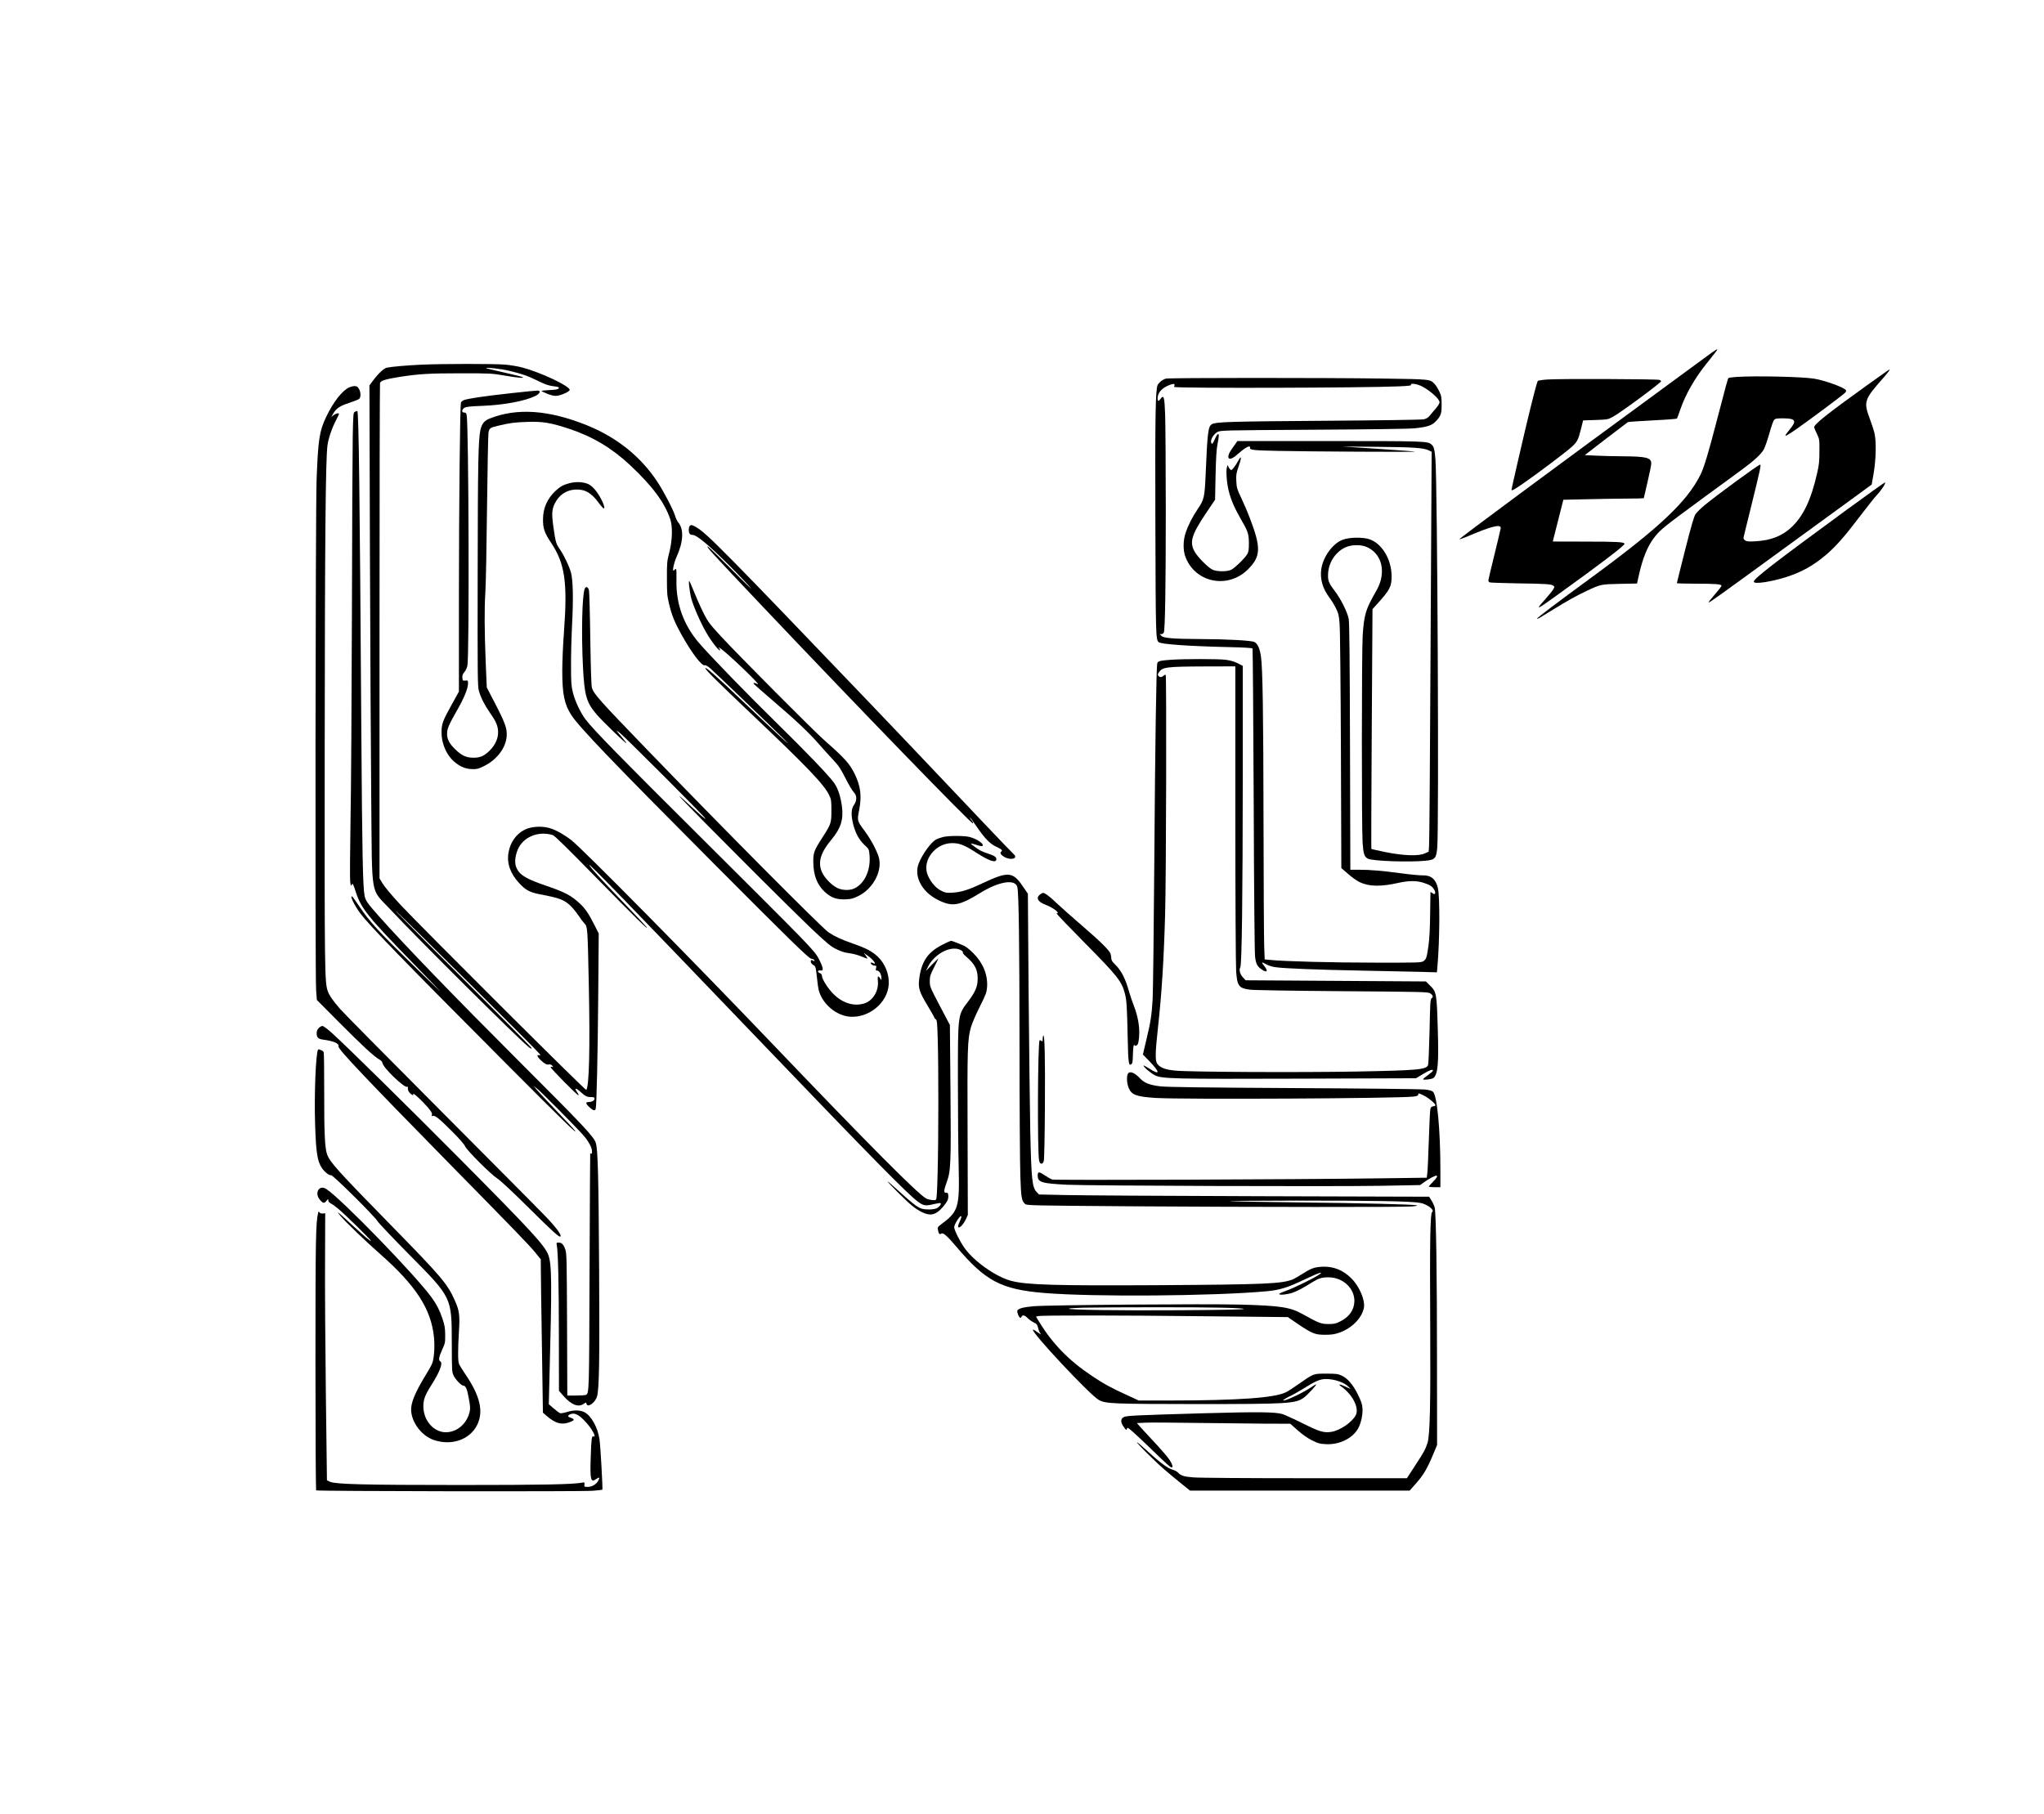 <?xml version="1.0" standalone="no"?>
<!DOCTYPE svg PUBLIC "-//W3C//DTD SVG 20010904//EN"
 "http://www.w3.org/TR/2001/REC-SVG-20010904/DTD/svg10.dtd">
<svg version="1.0" xmlns="http://www.w3.org/2000/svg"
 width="2472pt" height="2194pt" viewBox="0 0 2472 2194"
 preserveAspectRatio="xMidYMid meet">
<g transform="translate(0,2194) scale(0.1,-0.1)"
fill="#000000" stroke="none">
<path d="M20704 17676 c-32 -24 -297 -218 -589 -432 -1327 -972 -2465 -1815
-2465 -1826 0 -4 48 13 108 38 276 118 392 147 392 98 0 -8 -34 -150 -75 -317
-41 -166 -75 -309 -75 -318 0 -9 7 -20 16 -23 9 -4 159 -9 333 -12 350 -5 411
-9 436 -28 16 -11 16 -15 2 -42 -9 -16 -52 -69 -96 -119 -128 -143 -118 -140
136 43 525 377 826 607 820 625 -7 21 -85 26 -480 26 l-387 1 6 28 c4 15 32
128 64 252 l57 225 264 6 c145 4 364 7 487 8 122 0 222 3 222 5 0 2 20 90 45
195 25 105 45 206 45 224 0 72 -58 86 -350 88 -107 1 -253 4 -325 8 l-129 6
254 196 c140 107 261 199 267 203 7 4 142 13 299 21 158 8 290 18 294 22 4 4
21 51 39 103 64 187 175 383 322 565 107 133 132 166 127 170 -2 3 -31 -15
-64 -39z"/>
<path d="M5095 17529 c-170 -8 -359 -24 -416 -36 -36 -7 -106 -73 -168 -157
l-43 -58 6 -2042 c4 -1122 11 -2473 16 -3001 11 -1168 -11 -1037 218 -1282
332 -357 1602 -1619 1694 -1684 19 -14 28 -16 28 -7 0 7 -395 406 -877 887
-483 480 -826 827 -763 770 132 -120 1703 -1681 1731 -1721 19 -26 19 -26 -1
-21 -32 9 -24 -19 18 -59 46 -44 77 -61 101 -53 11 3 26 -1 35 -10 20 -20 20
-26 1 -19 -8 4 -15 1 -15 -5 0 -16 328 -347 336 -339 3 4 -3 20 -15 36 -40 56
-18 58 42 3 55 -50 77 -61 126 -61 34 0 41 -3 41 -20 0 -22 -34 -40 -76 -40
-35 0 -30 -22 16 -64 43 -39 64 -45 74 -20 11 30 25 637 31 1376 l6 747 -52
103 c-65 130 -113 201 -175 258 -105 98 -184 140 -402 214 -241 82 -322 129
-361 209 -27 55 -27 117 0 202 53 171 247 262 435 204 22 -7 181 -163 533
-523 460 -470 642 -648 599 -587 -9 12 -139 151 -290 307 -281 293 -383 404
-400 439 -19 40 446 -440 2047 -2110 1373 -1433 1798 -1865 1929 -1962 67 -49
90 -52 197 -26 38 9 72 14 75 10 12 -11 -19 -49 -51 -63 -40 -16 -124 -18
-177 -4 -48 14 -113 63 -271 207 -71 65 -134 120 -140 122 -19 6 223 -236 290
-290 86 -70 167 -109 224 -109 56 0 108 34 169 111 43 55 53 81 48 125 -2 23
-7 29 -25 27 -32 -4 -30 27 7 129 49 134 53 224 45 1112 l-7 788 -122 232
c-119 228 -121 232 -121 297 0 59 5 76 50 165 28 54 51 104 53 109 2 6 -31
-26 -74 -70 l-76 -80 26 53 c83 164 292 266 404 195 12 -7 20 -18 17 -24 -4
-5 11 -24 31 -42 113 -95 149 -163 148 -277 -1 -94 -27 -156 -115 -273 -127
-168 -124 -145 -124 -972 0 -374 4 -833 9 -1020 12 -506 -1 -548 -218 -709
-35 -26 -38 -32 -32 -64 7 -44 20 -59 39 -44 21 18 71 -25 179 -153 355 -420
545 -521 1063 -564 589 -50 2055 -38 2690 20 163 15 259 45 467 145 177 85
249 106 153 45 -75 -47 -300 -156 -387 -186 -43 -15 -78 -32 -78 -36 0 -17 95
-8 160 14 62 21 127 56 250 133 68 42 107 54 187 54 171 0 313 -129 313 -285
-1 -108 -61 -195 -176 -251 -50 -25 -71 -29 -139 -29 -87 0 -118 12 -311 120
-150 84 -269 102 -749 115 -415 11 -2337 -4 -2509 -20 -122 -11 -182 -28 -192
-53 -7 -19 21 -87 36 -87 6 0 13 7 16 15 10 24 38 17 70 -16 16 -17 49 -41 73
-53 39 -18 45 -27 56 -68 6 -26 18 -55 26 -64 12 -16 12 -17 -1 -9 -8 4 -30
19 -48 32 -18 14 -36 22 -39 19 -26 -26 692 -793 796 -849 84 -46 163 -49
1181 -50 1110 0 1195 5 1298 77 39 27 157 154 150 161 -2 2 -31 -14 -63 -36
-93 -64 -298 -161 -334 -159 -13 1 37 33 85 55 29 13 99 53 158 89 143 91 203
116 272 116 104 0 225 -42 274 -95 l25 -26 -65 30 c-65 31 -94 32 -51 2 138
-96 222 -262 178 -348 -45 -86 -189 -185 -295 -202 -92 -14 -143 1 -347 103
-104 52 -215 102 -245 112 -86 26 -298 28 -944 10 -866 -25 -949 -29 -980 -49
-36 -24 -34 -63 6 -118 30 -41 32 -42 37 -21 6 21 12 17 91 -54 47 -42 146
-136 220 -208 154 -150 216 -206 230 -206 22 0 7 46 -34 104 -24 34 -109 132
-189 217 -79 84 -156 168 -170 185 l-27 31 105 5 c58 3 333 1 613 -3 279 -4
649 -8 822 -9 l315 -1 90 -80 c60 -53 118 -94 173 -121 72 -37 93 -42 167 -46
167 -9 330 73 395 199 31 60 52 159 48 229 -3 54 -12 83 -55 171 -60 122 -124
197 -198 231 -44 20 -65 23 -185 23 -158 0 -151 2 -330 -123 -63 -45 -134 -91
-158 -102 -134 -68 -579 -99 -1388 -100 l-392 0 -143 66 c-186 84 -286 139
-428 235 -276 184 -473 387 -634 652 l-38 62 28 6 c46 11 1003 10 2043 -2
l975 -10 117 -80 c177 -120 212 -134 333 -134 78 0 115 6 168 24 155 53 278
177 302 303 17 90 -54 258 -150 354 -102 103 -222 150 -359 142 -94 -6 -131
-20 -236 -87 -42 -27 -93 -56 -113 -65 -131 -54 -331 -63 -1637 -71 -1233 -7
-1575 3 -1765 51 -184 46 -454 235 -570 399 -57 80 -125 218 -125 252 0 30 63
133 81 133 12 0 6 -22 -22 -84 -24 -54 -9 -70 30 -32 16 16 40 51 53 80 l23
51 -3 990 c-4 1034 -1 1124 39 1275 11 42 57 151 106 248 79 159 86 178 91
245 9 148 -49 290 -167 408 -66 65 -88 81 -164 112 -49 20 -96 37 -104 37 -8
0 -56 -21 -106 -47 -182 -93 -258 -210 -282 -431 -10 -94 7 -146 101 -302 46
-76 84 -143 84 -149 0 -5 8 -14 17 -20 15 -8 18 -37 24 -238 10 -324 10 -1208
-1 -1602 -6 -259 -11 -336 -22 -343 -16 -11 -82 -2 -117 16 -99 52 -701 658
-1841 1851 -968 1014 -2329 2393 -2456 2488 -88 66 -170 112 -244 137 -95 32
-231 26 -313 -15 -103 -51 -176 -153 -197 -277 -23 -129 22 -256 132 -373 74
-80 127 -108 239 -130 248 -47 297 -66 375 -137 26 -24 69 -76 97 -117 27 -41
62 -87 77 -102 36 -38 37 -53 51 -734 16 -765 5 -1240 -31 -1278 -9 -10 -2001
1976 -2250 2243 -99 107 -188 213 -211 251 l-39 65 0 2985 c0 1641 3 2994 6
3006 8 29 64 46 229 73 234 37 361 45 745 45 362 0 380 -1 536 -28 165 -28
242 -34 214 -18 -8 5 -109 30 -225 56 -115 26 -212 49 -215 52 -12 14 185 -9
280 -32 160 -39 225 -62 345 -121 84 -42 127 -57 179 -64 75 -9 86 -14 67 -33
-7 -7 -49 -13 -106 -15 -52 -2 -95 -7 -95 -11 0 -4 33 -19 72 -35 53 -20 84
-27 114 -23 55 6 154 52 154 71 0 47 -348 211 -573 271 -51 14 -144 29 -207
35 -132 11 -763 11 -1015 -1z m9669 -11406 c190 -4 283 -10 277 -16 -7 -7
-281 -12 -758 -15 -767 -5 -1371 4 -1356 19 5 5 85 10 178 12 371 6 1388 7
1659 0z"/>
<path d="M22585 17284 c-483 -347 -645 -475 -645 -513 0 -5 15 -40 33 -77 32
-68 32 -71 31 -214 0 -119 -5 -166 -27 -260 -73 -324 -168 -524 -312 -658
-112 -105 -249 -159 -432 -169 -84 -5 -107 -3 -127 10 -15 10 -23 23 -20 34 2
10 42 176 90 368 114 463 125 515 111 515 -21 0 -521 -366 -678 -496 -41 -34
-87 -80 -102 -101 -20 -29 -50 -131 -127 -434 -55 -217 -100 -398 -100 -402 0
-4 101 -7 224 -7 244 0 316 -6 316 -25 0 -7 -36 -54 -81 -105 -44 -50 -78 -94
-75 -97 6 -6 130 83 931 667 314 229 676 493 806 587 l235 172 25 143 c27 163
32 372 10 473 -7 33 -33 113 -57 178 -78 208 -69 234 159 492 65 74 87 105 75
105 -2 0 -120 -84 -263 -186z"/>
<path d="M21003 17381 c-50 -4 -95 -9 -98 -13 -10 -9 -28 -78 -135 -488 -109
-422 -161 -594 -206 -685 -163 -323 -487 -630 -1287 -1218 -463 -339 -687
-509 -687 -519 0 -10 7 -6 190 107 166 103 283 168 401 224 177 84 179 84 411
89 l206 4 17 76 c49 232 114 389 208 502 65 79 122 124 570 453 194 141 405
296 470 344 154 113 236 189 270 250 14 28 44 114 66 192 21 78 47 151 56 161
15 17 32 20 106 20 156 0 173 -28 83 -135 -30 -36 -54 -70 -52 -76 2 -6 60 29
128 77 170 118 582 426 598 447 8 9 10 21 6 28 -19 32 -250 116 -379 138 -138
24 -706 37 -942 22z"/>
<path d="M14099 17360 c-39 -11 -85 -48 -99 -78 -26 -58 -31 -384 -27 -1688 4
-1341 5 -1386 39 -1421 26 -25 363 -49 841 -60 190 -4 290 -10 295 -17 3 -6
10 -830 14 -1831 4 -1160 11 -1849 17 -1900 11 -86 27 -116 81 -152 64 -44 80
-21 30 42 -17 21 -28 40 -26 43 3 2 25 -7 50 -22 27 -15 71 -30 113 -35 104
-15 475 -30 1033 -41 278 -5 598 -12 711 -15 l207 -6 6 68 c28 320 31 841 6
950 -24 108 -83 158 -184 155 -34 -1 -144 9 -246 23 -236 32 -387 45 -522 45
l-107 0 -4 1488 c-3 1067 -7 1504 -16 1547 -15 80 -96 242 -167 335 -77 101
-87 129 -82 216 9 135 90 257 208 313 73 34 191 36 261 4 113 -51 181 -158
182 -287 0 -88 -21 -160 -73 -251 -125 -218 -143 -280 -160 -536 -12 -199 -13
-2318 -1 -2499 10 -139 21 -175 64 -196 56 -30 504 -45 701 -25 112 12 126 28
138 158 22 229 2 4410 -22 4694 -10 126 -18 155 -46 181 -48 42 -64 43 -1234
43 l-1115 0 -51 -72 c-52 -72 -67 -111 -54 -134 13 -21 55 -1 119 56 86 77
145 106 139 68 -4 -26 42 -31 337 -37 368 -8 1684 -15 1660 -9 -10 3 -213 18
-450 34 l-430 28 430 -4 c435 -4 551 -12 615 -43 l35 -17 -1 -70 c-1 -38 -6
-1096 -13 -2350 -6 -1254 -14 -2311 -18 -2349 l-5 -68 -47 -21 c-74 -34 -257
-28 -474 16 -92 19 -169 36 -172 39 -2 2 0 656 5 1452 l9 1448 58 64 c153 170
173 209 173 334 0 198 -112 390 -261 445 -81 30 -252 28 -334 -5 -118 -46
-232 -203 -255 -350 -18 -122 15 -238 99 -350 23 -30 58 -87 77 -126 31 -63
37 -85 45 -190 6 -66 13 -754 16 -1537 l5 -1417 82 -71 c44 -40 108 -84 141
-100 113 -53 256 -56 467 -8 122 27 215 28 298 3 36 -11 78 -28 93 -39 32 -21
61 -70 53 -91 -5 -13 -9 -12 -31 2 -14 9 -25 15 -25 13 -1 -2 -2 -121 -4 -264
-2 -179 -8 -299 -20 -384 -21 -148 -27 -164 -63 -188 -25 -17 -64 -18 -588
-17 -505 0 -1094 15 -1265 33 l-65 6 -6 165 c-3 91 -7 766 -8 1500 -2 1316
-10 1854 -31 1999 -14 97 -40 155 -79 175 -37 19 -326 35 -661 36 -325 2 -435
11 -463 38 l-21 22 21 0 c11 0 24 8 28 18 16 39 24 560 24 1482 0 536 -4 1059
-8 1163 -8 206 -16 234 -53 185 -26 -36 -38 -35 -38 3 0 70 56 131 152 165 44
15 60 12 51 -11 -3 -8 -4 -15 -2 -16 58 -17 2276 -11 2702 7 141 6 167 9 162
22 -8 21 77 7 135 -23 100 -53 210 -152 210 -191 0 -13 -19 -44 -42 -71 -24
-27 -57 -66 -73 -87 -23 -28 -42 -40 -75 -48 -27 -6 -512 -13 -1210 -18 -1122
-8 -1300 -13 -1351 -40 -48 -26 -56 -89 -78 -610 -12 -274 -19 -306 -95 -416
-64 -95 -115 -194 -147 -289 -32 -95 -33 -216 0 -297 122 -310 515 -385 755
-144 156 156 159 262 19 626 -24 63 -69 169 -100 234 -53 111 -57 126 -61 206
-4 76 -1 95 28 178 34 97 36 140 4 83 -42 -76 -80 -126 -94 -126 -8 0 -21 14
-29 30 l-15 30 -8 -30 c-13 -43 -1 -193 22 -283 27 -109 71 -209 145 -338 88
-150 98 -180 99 -294 0 -75 -3 -102 -18 -130 -26 -48 -153 -172 -198 -193 -50
-23 -170 -23 -223 2 -54 24 -183 155 -219 221 -62 115 -35 203 145 471 l104
154 6 295 c5 212 11 317 23 375 9 44 16 90 16 103 0 40 -21 23 -47 -38 -28
-64 -37 -72 -46 -40 -9 34 34 103 78 125 39 20 67 20 1155 27 680 4 1158 10
1226 17 152 15 210 34 256 82 64 67 73 92 73 204 0 89 -3 107 -28 160 -16 33
-40 73 -55 88 -58 61 -38 59 -632 68 -695 10 -2587 10 -2621 -1z"/>
<path d="M18717 17350 c-60 -4 -113 -12 -118 -17 -11 -11 -62 -209 -149 -573
-59 -248 -170 -733 -170 -744 0 -16 32 1 134 71 167 115 523 383 589 443 72
65 84 88 117 220 l26 105 150 5 c145 5 150 6 209 38 98 53 585 413 585 432 0
4 -10 11 -22 15 -30 11 -1213 15 -1351 5z"/>
<path d="M4222 17254 c-88 -44 -189 -174 -276 -354 -83 -172 -99 -277 -117
-760 -14 -373 -19 -5983 -6 -6175 l9 -120 271 -273 c282 -283 419 -410 483
-446 23 -13 38 -29 39 -42 4 -55 263 -305 300 -290 8 3 11 -2 8 -15 -6 -23 19
-64 49 -80 18 -10 20 -9 15 6 -10 24 55 -29 128 -106 81 -85 107 -123 98 -145
-5 -13 -3 -16 9 -12 27 11 79 -30 229 -181 92 -91 153 -161 163 -185 21 -50
312 -341 391 -391 37 -24 179 -155 375 -350 307 -304 374 -364 388 -351 17 17
-55 113 -183 246 -76 80 -651 658 -1275 1285 -625 627 -1168 1176 -1206 1220
-88 102 -131 163 -150 217 -38 107 -39 231 -37 2943 2 2550 11 3479 33 3654
11 88 55 216 109 318 17 32 31 61 31 66 0 15 -38 6 -66 -15 l-28 -22 25 43
c34 61 82 93 199 130 55 18 107 39 115 47 21 22 19 83 -5 122 -16 26 -26 32
-52 32 -18 0 -48 -8 -66 -16z"/>
<path d="M6180 17184 c-329 -36 -531 -66 -573 -85 -14 -6 -29 -19 -32 -28 -12
-31 -24 -1212 -25 -2346 l0 -1150 -89 -161 c-108 -195 -121 -231 -121 -333 0
-147 68 -291 174 -371 68 -51 126 -72 203 -73 52 -1 74 5 137 37 157 77 266
223 274 365 5 90 -17 153 -140 391 l-101 195 -13 305 c-15 379 -17 636 -4 850
6 91 15 548 20 1015 6 468 13 874 17 903 7 62 17 70 128 95 135 32 191 39 345
44 184 6 280 -10 505 -84 280 -93 515 -233 733 -437 272 -255 419 -452 488
-656 30 -88 26 -255 -11 -400 -28 -108 -30 -127 -29 -315 0 -181 2 -211 26
-311 31 -133 68 -223 148 -367 122 -219 245 -383 282 -374 12 4 35 -9 66 -35
55 -48 742 -708 887 -852 170 -170 -102 80 -504 463 -300 286 -435 405 -440
390 -5 -16 123 -143 559 -557 668 -633 879 -853 939 -982 24 -50 26 -66 26
-185 0 -152 -3 -161 -114 -333 -97 -151 -106 -177 -105 -292 2 -159 47 -274
141 -360 74 -68 144 -93 249 -88 68 3 91 8 155 40 184 91 298 314 244 479 -26
81 -98 214 -165 304 -95 128 -95 127 -69 258 33 171 17 291 -57 441 -61 122
-120 187 -363 401 -128 112 -1032 1021 -1244 1250 -141 152 -163 181 -211 275
-30 58 -80 168 -111 245 -32 77 -61 147 -67 155 -15 25 1 -127 22 -207 27 -99
109 -288 182 -415 57 -101 154 -225 166 -214 3 3 -1 13 -9 22 -13 16 -12 16 6
6 63 -33 514 -464 458 -437 -43 20 -59 20 -42 -2 8 -9 109 -97 224 -196 280
-239 436 -387 558 -526 56 -64 135 -152 177 -196 64 -68 86 -102 145 -218 38
-76 83 -152 99 -168 41 -40 42 -100 3 -157 -34 -48 -36 -124 -8 -234 28 -108
70 -185 134 -246 56 -52 56 -53 63 -125 16 -179 -57 -342 -181 -402 -58 -28
-147 -26 -210 5 -66 32 -152 120 -183 189 -54 118 -20 236 114 396 114 137
147 243 126 404 -17 121 -46 210 -92 278 -51 77 -341 380 -699 730 -339 332
-809 816 -937 966 -187 219 -278 470 -273 754 2 73 0 136 -4 139 -4 4 -14 -1
-23 -12 -29 -36 -8 80 30 164 81 179 88 330 20 411 -13 16 -32 54 -40 83 -21
72 -141 302 -219 418 -200 301 -488 531 -847 676 -462 186 -846 213 -1177 81
-65 -26 -94 -63 -111 -139 -26 -123 -31 -411 -33 -1728 -2 -1264 -1 -1370 15
-1427 23 -81 67 -169 135 -267 75 -107 96 -158 97 -231 1 -78 -35 -157 -101
-223 -68 -67 -113 -87 -198 -87 -87 0 -144 27 -221 103 -70 68 -98 122 -97
188 0 60 21 108 121 283 83 144 132 263 132 321 0 41 -1 41 -32 38 -31 -3 -33
-1 -36 33 -2 28 3 44 24 69 15 17 32 53 37 79 24 125 16 2891 -9 3029 -5 25
-11 32 -30 32 -33 0 -32 34 2 57 21 13 63 18 218 24 262 10 517 58 644 121 51
25 66 62 27 64 -11 1 -157 -13 -325 -32z"/>
<path d="M4294 16960 c-21 -8 -22 -14 -28 -302 -3 -161 -8 -1132 -10 -2158 -3
-1026 -10 -2154 -17 -2508 -6 -353 -8 -672 -4 -709 6 -61 8 -65 19 -44 12 21
16 14 49 -88 65 -200 147 -302 691 -860 422 -433 428 -441 64 -86 -487 474
-583 579 -718 780 -38 57 -74 106 -80 110 -36 23 28 -111 99 -205 113 -149
504 -552 1810 -1863 619 -621 830 -827 784 -762 -12 17 -115 127 -229 245
-113 118 -220 233 -238 255 l-31 40 50 -42 c63 -52 495 -489 557 -563 60 -71
98 -144 98 -187 0 -20 -4 -32 -10 -28 -5 3 -11 5 -12 3 -1 -2 -5 -644 -8
-1428 -5 -1471 -5 -1468 -43 -1492 -7 -4 -60 -8 -119 -8 l-107 0 -3 858 c-3
767 -5 862 -20 905 -21 63 -44 87 -81 87 -28 0 -29 -2 -23 -33 16 -84 25 -490
25 -1096 l1 -663 50 -58 c97 -112 184 -147 250 -100 28 20 28 20 33 0 13 -52
105 12 127 88 27 92 32 421 26 1512 -7 1161 -15 1471 -40 1555 -23 74 -137
197 -896 955 -828 828 -1419 1440 -1734 1795 -134 151 -156 183 -167 242 -21
110 -29 528 -39 1983 -19 2878 -31 3881 -49 3879 -3 0 -16 -4 -27 -9z"/>
<path d="M6882 16094 c-72 -19 -107 -39 -163 -91 -100 -94 -151 -207 -152
-343 -1 -110 17 -164 97 -284 168 -250 201 -480 157 -1073 -12 -155 -21 -369
-21 -476 0 -282 25 -404 109 -535 95 -147 498 -567 1721 -1795 900 -904 1147
-1146 1179 -1152 28 -5 41 -14 41 -27 0 -7 -5 -6 -15 2 -8 6 -18 9 -24 6 -15
-10 0 -47 25 -58 27 -13 31 -27 45 -160 5 -57 15 -121 20 -143 45 -170 213
-312 383 -323 228 -14 448 169 464 387 9 125 -43 256 -135 342 -68 63 -138
100 -293 154 -144 50 -227 89 -300 138 -84 58 -1283 1265 -2211 2227 -552 572
-627 656 -650 728 -8 25 -14 214 -20 592 -4 305 -12 571 -16 590 -11 43 -39
52 -52 17 -31 -81 -41 -537 -21 -938 18 -357 42 -439 173 -589 73 -83 339
-340 352 -340 4 0 -13 23 -37 51 -23 28 -52 63 -63 77 l-20 27 35 -24 c48 -34
1040 -1026 1040 -1041 0 -12 -34 18 -232 200 -213 197 -12 -13 634 -660 359
-361 754 -751 878 -869 197 -186 235 -217 305 -252 59 -29 101 -42 158 -49 46
-6 105 -22 145 -39 37 -16 69 -28 71 -25 3 2 -6 18 -19 36 l-23 31 46 -32 c66
-45 120 -119 66 -91 -11 7 -23 9 -26 6 -11 -11 20 -36 44 -36 22 0 24 -3 18
-30 -6 -26 -4 -30 14 -30 24 0 51 -46 50 -87 l0 -28 -16 23 c-24 35 -32 26
-26 -31 13 -124 -63 -246 -170 -276 -130 -37 -270 11 -380 129 -66 71 -127
172 -127 209 0 14 -9 25 -26 31 -33 13 -26 36 9 32 23 -3 27 0 27 21 0 14 -18
61 -41 106 -36 72 -64 106 -242 291 -111 115 -652 656 -1202 1203 -954 948
-1278 1279 -1381 1412 -62 81 -129 221 -156 330 -19 80 -22 117 -22 320 -1
127 5 354 13 506 16 311 11 534 -14 624 -20 73 -81 202 -129 273 -51 74 -56
88 -81 263 -25 171 -22 225 15 300 51 101 135 159 241 167 117 8 197 -35 285
-154 30 -41 60 -74 65 -74 32 0 -45 161 -112 235 -39 42 -62 58 -102 70 -62
18 -135 18 -205 -1z"/>
<path d="M22334 15774 c-886 -649 -1124 -833 -1124 -870 0 -34 212 -2 404 60
182 60 312 133 464 260 120 101 229 224 415 470 84 110 177 228 208 261 54 57
107 140 97 150 -3 3 -211 -146 -464 -331z"/>
<path d="M8342 15578 c-7 -7 -12 -28 -12 -48 0 -41 14 -60 45 -60 52 0 201
-126 470 -395 99 -100 204 -210 234 -246 30 -35 -73 63 -227 219 -154 155
-286 282 -292 282 -22 0 33 -60 629 -690 1198 -1265 2572 -2682 2579 -2660 2
6 -2 19 -10 28 -19 21 -31 42 -25 42 3 0 41 -54 86 -119 95 -138 158 -201 234
-235 58 -26 77 -44 57 -56 -41 -26 54 -93 125 -88 49 4 58 28 20 61 -14 12
-168 173 -343 357 -883 932 -1064 1122 -1387 1460 -1747 1826 -1977 2059
-2103 2132 -53 31 -63 33 -80 16z"/>
<path d="M14165 13960 c-135 -10 -162 -16 -169 -43 -12 -47 -26 -984 -36
-2407 -6 -817 -15 -1562 -20 -1657 -12 -194 -23 -270 -79 -503 l-39 -165 78
-80 c136 -141 132 -176 -9 -85 -34 22 -61 36 -61 32 0 -19 88 -94 137 -118 88
-43 215 -46 1753 -41 l1405 5 85 51 c82 49 120 62 120 41 0 -6 -27 -29 -59
-53 -33 -23 -60 -46 -60 -51 -1 -13 107 0 125 15 53 44 65 173 53 574 -13 452
-16 468 -93 543 l-51 51 -1090 7 -1090 7 -32 34 c-36 38 -51 90 -33 122 19 36
29 851 30 2306 l0 1341 -62 32 c-45 22 -87 34 -148 42 -93 11 -497 11 -655 0z
m775 -1867 c0 -984 5 -1841 10 -1905 13 -173 33 -200 160 -218 47 -7 466 -14
1117 -19 960 -7 1044 -9 1068 -25 35 -23 42 -44 20 -60 -17 -12 -19 -45 -26
-398 -5 -212 -13 -396 -18 -411 -21 -55 -125 -64 -866 -78 -677 -12 -2016 -6
-2190 11 -122 12 -185 35 -219 83 -27 37 -25 132 8 432 46 419 71 815 87 1380
13 449 18 2879 7 2891 -5 4 -16 0 -26 -9 -23 -21 -46 -22 -62 -2 -10 12 -9 20
4 40 44 67 85 72 559 74 l367 1 0 -1787z"/>
<path d="M11405 11816 c-27 -7 -64 -20 -82 -29 -63 -33 -171 -182 -214 -296
-58 -153 42 -340 232 -435 176 -88 257 -75 515 84 229 141 426 171 448 68 17
-80 25 -647 26 -1898 0 -740 5 -1458 10 -1596 9 -262 15 -300 58 -337 20 -18
77 -19 1284 -28 1526 -10 3272 -11 3387 -2 58 4 78 9 64 14 -30 11 -681 27
-1423 35 -349 4 -716 10 -815 14 -105 4 212 7 760 8 929 1 1420 -7 1523 -28
85 -16 177 -88 142 -110 -23 -14 -29 -361 -23 -1370 5 -946 -3 -1325 -32
-1420 -24 -78 -45 -116 -154 -282 l-96 -148 -1235 0 c-679 0 -1285 4 -1347 10
-114 9 -153 21 -187 59 -11 12 -42 28 -69 36 -60 18 -148 84 -307 229 -63 58
-116 103 -119 100 -7 -7 207 -221 319 -318 52 -46 146 -124 208 -174 l114 -92
1328 0 1328 0 64 72 c105 118 147 189 227 382 l41 98 -1 1017 c0 1066 -11
1790 -28 1854 -5 22 -22 60 -38 85 l-29 47 -2029 6 c-1117 3 -2178 10 -2359
14 l-330 7 -27 28 c-56 55 -66 152 -79 735 -5 259 -14 1011 -20 1673 l-9 1202
-63 92 c-119 175 -177 179 -478 38 -178 -84 -261 -110 -367 -117 -75 -5 -87
-3 -138 22 -63 30 -123 97 -161 180 -82 175 80 396 290 397 90 0 147 -22 287
-112 166 -107 249 -134 249 -81 0 25 -28 43 -100 66 -30 10 -68 24 -85 33 -40
20 -127 83 -122 89 3 2 33 -5 67 -17 43 -14 66 -18 73 -11 22 22 -66 83 -155
107 -65 17 -254 17 -323 0z"/>
<path d="M12576 11119 c-49 -39 -26 -85 61 -119 73 -29 137 -68 152 -93 8 -11
8 -16 2 -12 -6 3 -11 1 -11 -6 0 -6 152 -165 338 -353 393 -397 448 -465 486
-613 22 -83 26 -156 34 -525 7 -328 12 -357 47 -328 11 9 15 35 16 104 1 50 5
102 9 116 4 14 8 19 9 13 2 -21 29 -15 42 9 6 11 14 58 16 102 7 107 -16 237
-63 357 -20 52 -47 130 -59 174 -45 161 -95 258 -172 332 -32 31 -43 50 -43
72 0 16 -5 42 -10 57 -16 42 -129 153 -350 343 -113 97 -248 217 -301 267 -86
83 -142 124 -167 124 -5 0 -21 -9 -36 -21z"/>
<path d="M3855 9505 c-18 -17 -25 -35 -25 -64 0 -50 18 -68 78 -76 129 -17
195 -46 186 -83 -8 -30 331 -388 1331 -1407 790 -804 979 -999 1051 -1088 l64
-79 1 -131 c0 -73 6 -490 13 -928 l12 -796 39 -34 c113 -100 193 -120 300 -75
44 19 44 31 0 46 -39 13 -44 24 -16 40 51 27 102 6 178 -72 86 -88 155 -210
109 -192 -20 8 -25 -32 -32 -257 -9 -270 0 -306 66 -259 38 27 46 21 27 -17
-24 -46 -75 -77 -127 -78 -44 0 -45 1 -42 29 3 27 2 28 -30 22 -115 -21 -483
-28 -1473 -28 -1158 0 -1502 9 -1571 38 l-40 18 -13 1031 c-7 566 -12 1293
-10 1615 l2 585 -28 -3 c-18 -2 -34 3 -41 13 -10 14 -12 13 -17 -7 -28 -116
-32 -312 -32 -1810 0 -845 4 -1540 8 -1545 12 -11 3204 -16 3345 -5 62 5 114
11 117 13 6 7 -23 536 -35 611 -21 142 -99 282 -179 325 -56 29 -132 30 -218
3 -35 -11 -71 -17 -80 -13 -10 4 -45 29 -77 57 l-59 51 6 240 c33 1235 31
1449 -12 1566 -44 116 -211 297 -1081 1173 -625 629 -1346 1339 -1531 1507
-57 52 -107 89 -119 89 -12 0 -32 -11 -45 -25z"/>
<path d="M12618 9414 c-5 -4 -8 -23 -8 -42 0 -30 -2 -33 -15 -22 -9 7 -18 10
-22 7 -23 -23 -28 -1362 -6 -1457 11 -45 42 -48 56 -5 6 18 12 288 14 660 4
597 -3 876 -19 859z"/>
<path d="M3846 9242 c-27 -45 -47 -543 -35 -907 11 -340 27 -443 84 -526 34
-48 89 -91 108 -83 19 7 522 -491 562 -556 15 -25 184 -202 374 -395 533 -539
523 -519 525 -1089 1 -335 1 -342 24 -388 24 -48 92 -118 115 -118 29 0 46
-39 66 -151 18 -95 20 -126 11 -164 -32 -144 -150 -247 -285 -249 -149 -2
-275 142 -275 315 0 80 22 138 91 246 104 162 149 276 115 295 -25 14 -19 53
21 142 36 77 38 86 37 181 -1 85 -6 114 -33 195 -34 102 -72 175 -130 255
-194 268 -1088 1190 -1273 1312 -88 59 -151 -48 -77 -132 37 -42 51 -43 78 -9
20 25 21 25 21 6 0 -14 11 -27 29 -37 17 -8 58 -38 93 -67 81 -67 400 -380
393 -386 -7 -7 -69 46 -236 200 -166 154 -191 173 -133 103 63 -76 300 -303
479 -461 437 -385 622 -671 654 -1015 11 -114 0 -257 -23 -312 -8 -21 -39 -77
-69 -125 -141 -230 -193 -357 -184 -454 13 -145 131 -295 269 -344 216 -76
440 1 529 181 79 161 36 350 -140 608 -38 56 -74 115 -80 130 -14 36 -14 171
-1 386 13 202 6 257 -49 380 -88 200 -160 285 -754 892 -672 687 -758 782
-792 879 -26 74 -35 259 -34 747 0 257 -2 475 -6 485 -4 9 -14 19 -23 22 -9 3
-22 8 -29 12 -6 3 -14 1 -17 -4z"/>
<path d="M13640 8951 c-17 -33 -12 -119 11 -172 36 -83 91 -103 321 -119 296
-20 2928 -7 3120 16 46 5 58 10 60 26 3 18 7 17 67 -13 61 -30 141 -98 141
-118 0 -5 -12 -11 -27 -13 -22 -2 -29 -10 -35 -38 -4 -19 -12 -188 -18 -375
-6 -187 -14 -364 -18 -395 l-7 -55 -520 -7 c-1048 -15 -3979 -25 -4010 -15
-16 6 -56 28 -87 49 -74 50 -88 49 -88 -2 0 -80 47 -95 356 -110 276 -13 3203
-23 3789 -13 l480 9 50 36 c53 38 127 78 145 78 22 0 8 -28 -40 -75 -27 -27
-50 -53 -50 -57 0 -4 32 -8 70 -8 l70 0 0 223 c-1 478 -39 880 -89 931 -13 13
-43 21 -98 28 -43 5 -757 13 -1588 17 -1088 6 -1538 12 -1610 21 -133 16 -196
41 -248 97 -67 71 -126 93 -147 54z"/>
</g>
</svg>
